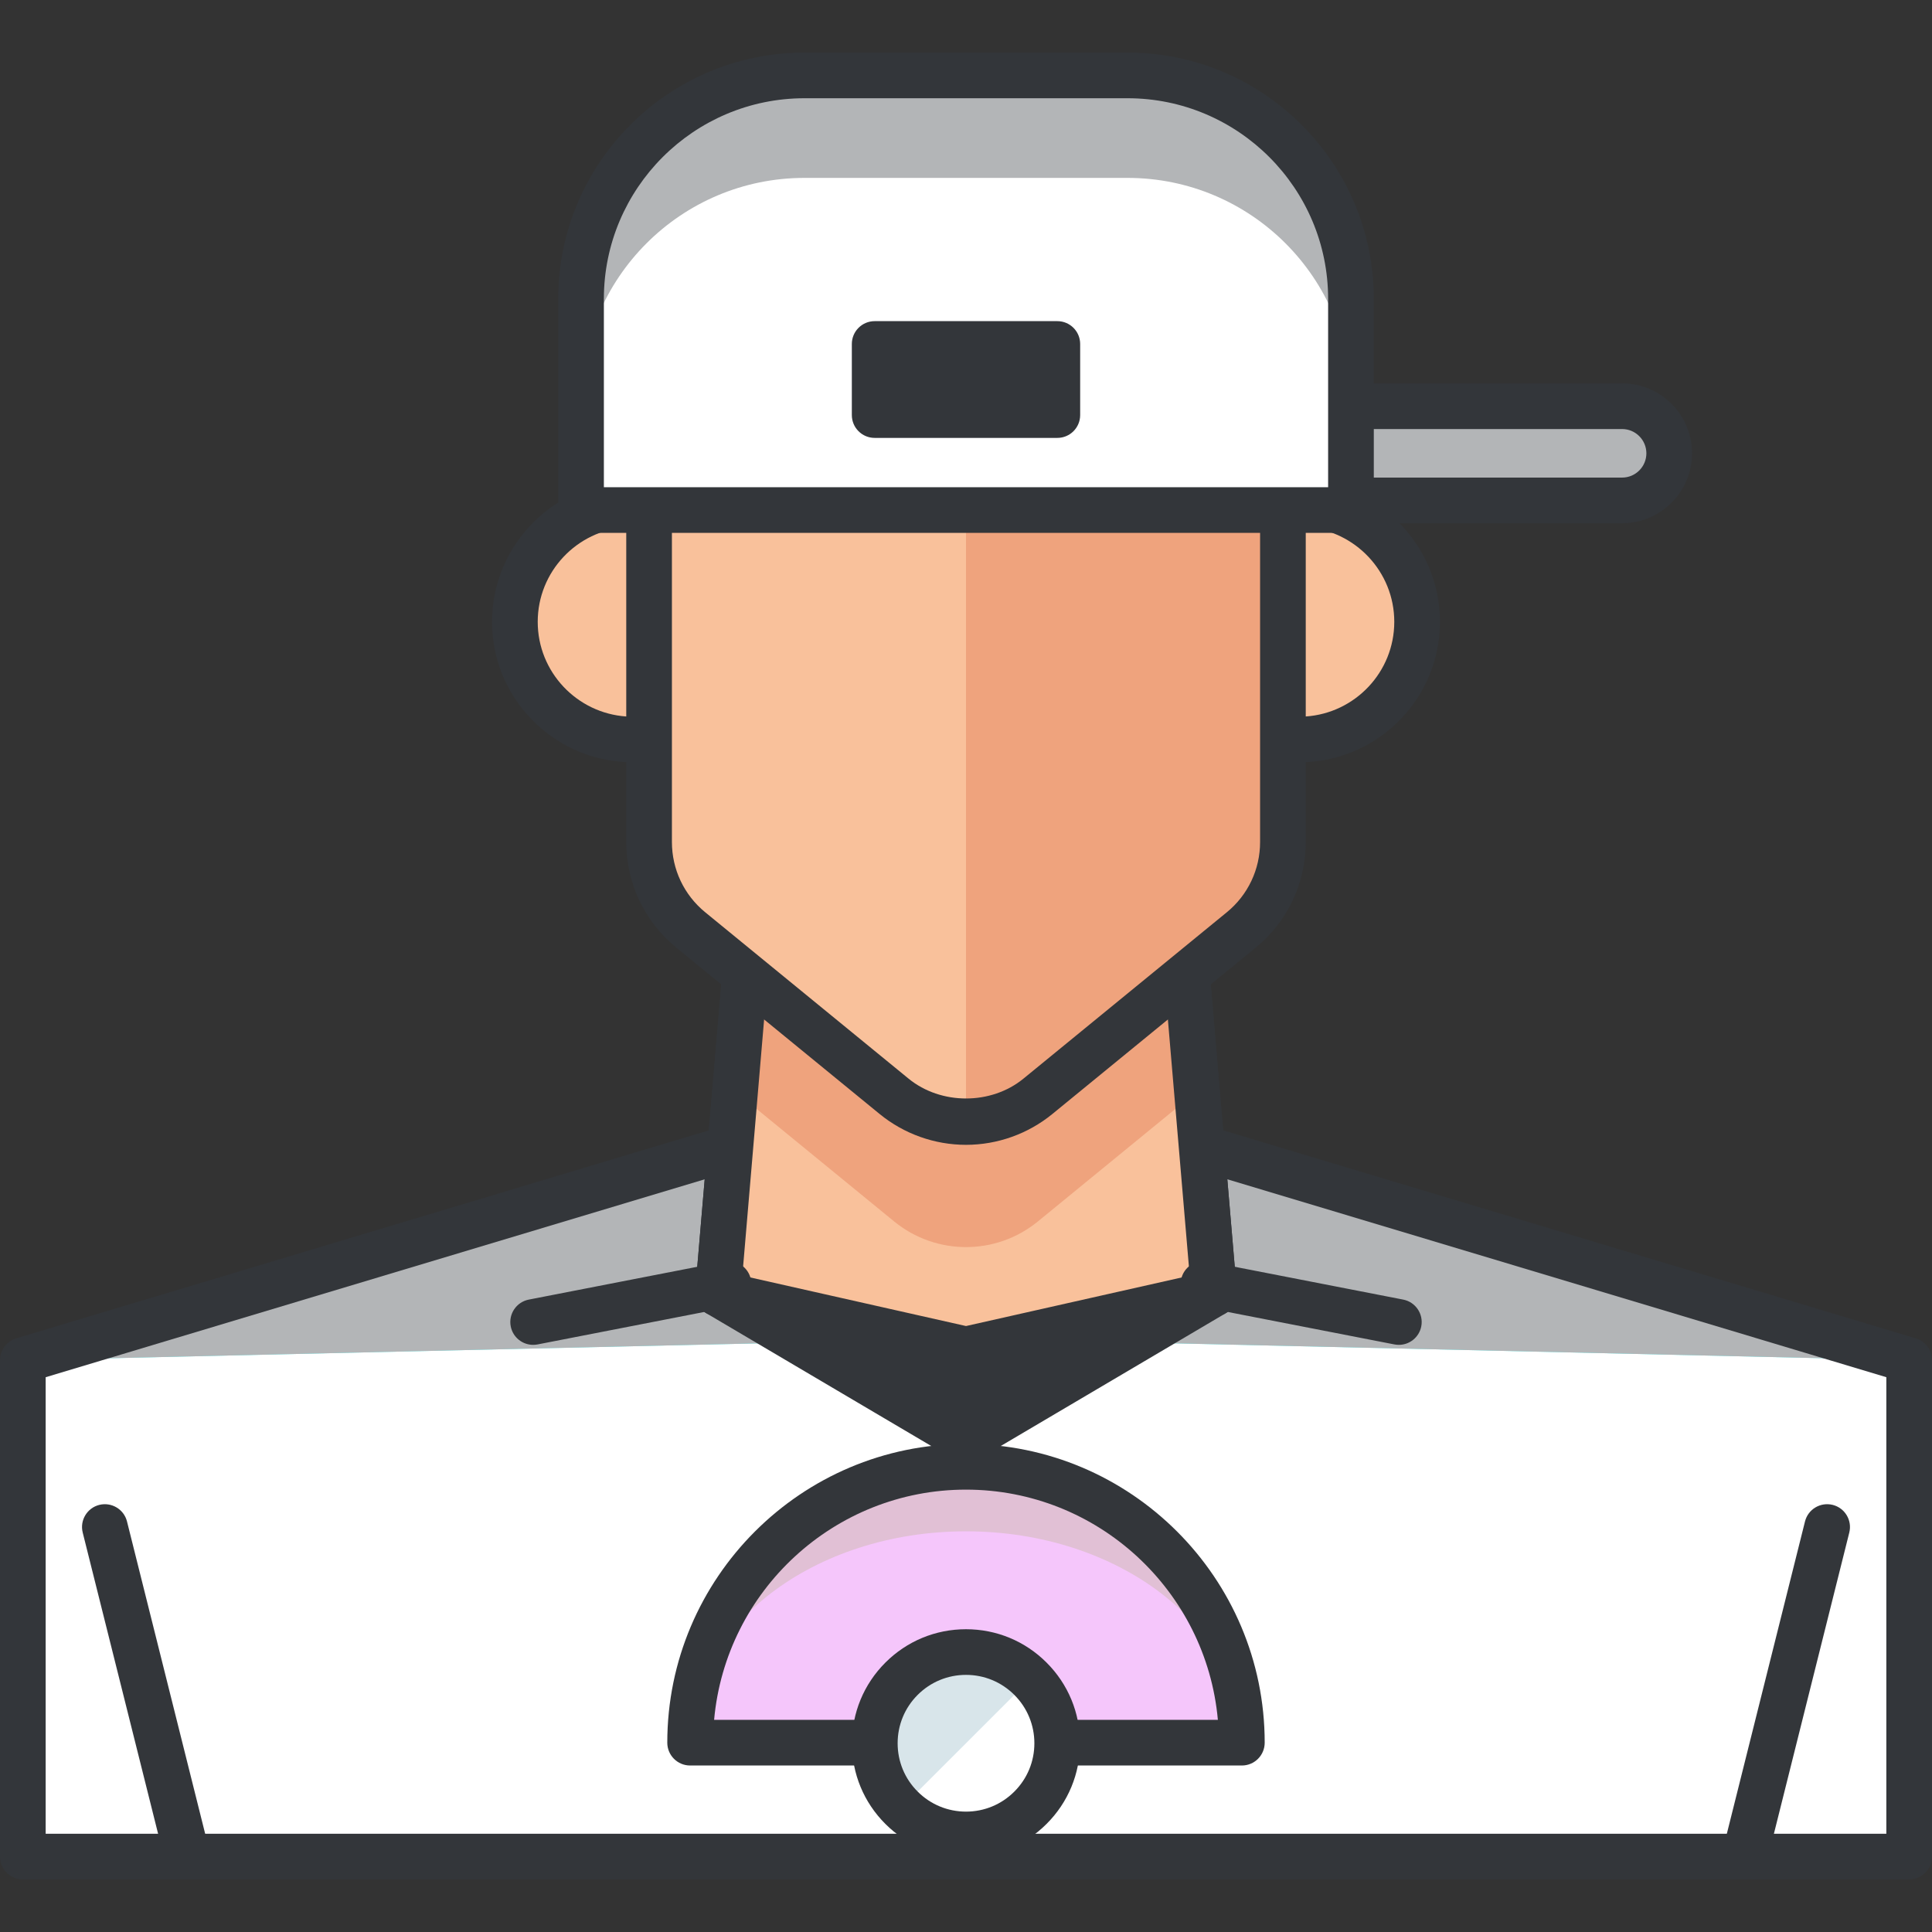 <svg xmlns="http://www.w3.org/2000/svg" xmlns:xlink="http://www.w3.org/1999/xlink" id="Layer_1" x="0px" y="0px" viewBox="0 0 126.924 126.924" style="enable-background:new 0 0 126.924 126.924;" xml:space="preserve" width="512px" height="512px" class=""><rect x="0" y="0" width="126.924" height="126.924" fill="#333333" stroke="none"/><g><g>
	<g>
		<path style="fill:#B3B5B7" d="M109.66,29.78c0,1.709-1.385,3.094-3.094,3.094H59.254c-1.709,0-3.094-1.385-3.094-3.094l0,0    c0-1.709,1.385-3.095,3.094-3.095h47.312C108.275,26.686,109.66,28.071,109.66,29.78L109.66,29.78z" data-original="#7BC7FF" class="" data-old_color="#7BC7FF"></path>
	</g>
	<g>
		<path style="fill:#33363A;" d="M106.566,34.374H59.254c-2.533,0-4.594-2.061-4.594-4.594s2.061-4.595,4.594-4.595h47.312    c2.533,0,4.594,2.062,4.594,4.595S109.099,34.374,106.566,34.374z M59.254,28.186c-0.879,0-1.594,0.716-1.594,1.595    s0.715,1.594,1.594,1.594h47.312c0.879,0,1.594-0.715,1.594-1.594s-0.715-1.595-1.594-1.595H59.254z" data-original="#33363A" class=""></path>
	</g>
	<g>
		<path style="fill:#BA8663;" d="M86.346,32.309c0,10.335-8.377,18.712-18.711,18.712h-8.346c-10.334,0-18.711-8.377-18.711-18.712    V27.37c0-10.334,8.377-18.711,18.711-18.711h8.346c10.334,0,18.711,8.377,18.711,18.711V32.309z" data-original="#BA8663"></path>
	</g>
	<g>
		<path style="fill:#A57555;" d="M86.346,37.059c0,10.335-8.377,18.712-18.711,18.712h-8.346c-10.334,0-18.711-8.377-18.711-18.712    V32.12c0-10.334,8.377-18.711,18.711-18.711h8.346c10.334,0,18.711,8.377,18.711,18.711V37.059z" data-original="#A57555"></path>
	</g>
	<g>
		<path style="fill:#33363A;" d="M67.635,52.521h-8.346c-11.145,0-20.211-9.067-20.211-20.212V27.37    c0-11.145,9.066-20.211,20.211-20.211h8.346c11.145,0,20.211,9.066,20.211,20.211v4.938    C87.846,43.453,78.779,52.521,67.635,52.521z M59.289,10.159c-9.49,0-17.211,7.721-17.211,17.211v4.938    c0,9.49,7.721,17.212,17.211,17.212h8.346c9.49,0,17.211-7.722,17.211-17.212V27.37c0-9.49-7.721-17.211-17.211-17.211H59.289z" data-original="#33363A" class=""></path>
	</g>
	<g>
		<g>
			<polygon style="fill:#4B6466;" points="63.463,70.753 1.5,89.36 1.5,121.97 125.424,121.97 125.424,89.36    " data-original="#4B6466" class=""></polygon>
		</g>
		<g>
			<polygon style="fill:#B3B5B7" points="63.463,70.753 1.5,89.36 1.5,121.97 125.424,121.97 125.424,89.36    " data-original="#7BC7FF" class="" data-old_color="#7BC7FF"></polygon>
		</g>
		<g>
			<polygon style="fill:#12B2B2;" points="63.463,87.939 1.5,89.36 1.5,121.97 125.424,121.97 125.424,89.36    " data-original="#12B2B2"></polygon>
		</g>
		<g>
			<polygon style="fill:#FFFFFF" points="63.463,87.939 1.5,89.36 1.5,121.97 125.424,121.97 125.424,89.36    " data-original="#0086FF" class="" data-old_color="#0086FF"></polygon>
		</g>
		<g>
			<path style="fill:#33363A;" d="M125.424,123.47H1.5c-0.829,0-1.5-0.672-1.5-1.5V89.36c0-0.662,0.434-1.246,1.068-1.437     l61.963-18.607c0.282-0.084,0.581-0.084,0.863,0l61.961,18.607c0.634,0.19,1.068,0.774,1.068,1.437v32.609     C126.924,122.798,126.252,123.47,125.424,123.47z M3,120.47h120.924V90.476L63.463,72.319L3,90.477V120.47z" data-original="#33363A" class=""></path>
		</g>
	</g>
	<g>
		<polygon style="fill:#33363A;" points="49.792,54.069 47.162,84.981 63.462,93.101 79.763,84.981 77.133,54.069   " data-original="#33363A" class=""></polygon>
	</g>
	<g>
		<path style="fill:#33363A;" d="M63.462,96.101c-0.264,0-0.527-0.069-0.762-0.208l-16.3-9.62c-0.497-0.293-0.781-0.845-0.732-1.419    l2.629-30.911c0.066-0.776,0.715-1.373,1.495-1.373h27.342c0.779,0,1.429,0.597,1.495,1.373l2.629,30.911    c0.049,0.574-0.236,1.126-0.732,1.419l-16.301,9.62C63.989,96.031,63.726,96.101,63.462,96.101z M48.737,84.168l14.725,8.69    l14.726-8.69l-2.433-28.599H51.169L48.737,84.168z" data-original="#33363A" class=""></path>
	</g>
	<g>
		<polygon style="fill:#F9C19B;" points="49.792,54.069 47.162,84.981 63.462,87.939 79.763,84.981 77.133,54.069   " data-original="#F9C19B" class=""></polygon>
	</g>
	<g>
		<path style="fill:#EFA37D;" d="M77.133,54.069H49.792l-1.5,17.625l10.448,8.549c1.374,1.123,3.049,1.686,4.723,1.686    c1.675,0,3.35-0.563,4.723-1.686l10.448-8.549L77.133,54.069z" data-original="#EFA37D" class=""></path>
	</g>
	<g>
		<path style="fill:#33363A;" d="M63.462,90.151c-0.11,0-0.221-0.013-0.33-0.037l-16.3-3.671c-0.731-0.164-1.229-0.843-1.165-1.59    l2.629-30.911c0.066-0.776,0.715-1.373,1.495-1.373h27.342c0.779,0,1.429,0.597,1.495,1.373l2.629,30.911    c0.063,0.747-0.434,1.426-1.165,1.59l-16.301,3.671C63.683,90.139,63.572,90.151,63.462,90.151z M48.768,83.805l14.694,3.31    l14.695-3.31l-2.402-28.235H51.169L48.768,83.805z" data-original="#33363A" class=""></path>
	</g>
	<g>
		<path style="fill:#F9C19B;" d="M41.565,48.591c-4.275,0-7.739-3.465-7.739-7.74c0-4.273,3.464-7.739,7.739-7.739" data-original="#F9C19B" class=""></path>
	</g>
	<g>
		<path style="fill:#F9C19B;" d="M85.359,33.111c4.275,0,7.74,3.466,7.74,7.739c0,4.276-3.465,7.74-7.74,7.74" data-original="#F9C19B" class=""></path>
	</g>
	<g>
		<path style="fill:#A57555;" d="M78.13,25.964l-13.362-2.377c-0.864-0.152-1.748-0.152-2.612,0l-13.361,2.377    c-3.559,0.634-6.152,3.728-6.152,7.344v22.01c0,2.239,1.003,4.357,2.736,5.774l13.361,10.932c1.374,1.124,3.049,1.687,4.723,1.687    c1.675,0,3.35-0.563,4.723-1.687l13.362-10.932c1.731-1.417,2.735-3.535,2.735-5.774v-22.01    C84.282,29.692,81.689,26.598,78.13,25.964z" data-original="#A57555"></path>
	</g>
	<g>
		<path style="fill:#F9C19B;" d="M78.13,25.964L64.768,32.44c-0.864-0.154-1.748-0.154-2.612,0l-13.361-6.476    c-3.559,0.634-6.152,3.728-6.152,7.344v22.01c0,2.239,1.003,4.357,2.736,5.774l13.361,10.932c1.374,1.124,3.049,1.687,4.723,1.687    c1.675,0,3.35-0.563,4.723-1.687l13.362-10.932c1.731-1.417,2.735-3.535,2.735-5.774v-22.01    C84.282,29.692,81.689,26.598,78.13,25.964z" data-original="#F9C19B" class=""></path>
	</g>
	<g>
		<path style="fill:#EFA37D;" d="M63.462,73.71c1.675,0,3.35-0.563,4.723-1.687l13.362-10.932c1.731-1.417,2.735-3.535,2.735-5.774    v-22.01c0-3.615-2.593-6.71-6.152-7.344l-13.362-2.377c-0.864-0.152-0.442-0.152-1.306,0" data-original="#EFA37D" class=""></path>
	</g>
	<path style="fill:#33363A;" d="M94.599,40.851c0-5.095-4.145-9.239-9.24-9.239c-0.288,0-0.554,0.085-0.783,0.226   c-0.095-0.019-0.193-0.03-0.294-0.03c-0.829,0-1.5,0.672-1.5,1.5v22.01c0,1.796-0.796,3.478-2.185,4.613L67.235,70.862   c-2.121,1.738-5.421,1.738-7.546,0L46.328,59.931c-1.389-1.136-2.186-2.817-2.186-4.613v-22.01c0-0.828-0.671-1.5-1.5-1.5   c-0.101,0-0.199,0.011-0.294,0.03c-0.228-0.141-0.495-0.226-0.783-0.226c-5.095,0-9.239,4.145-9.239,9.239   c0,4.952,3.919,8.995,8.816,9.219v5.248c0,2.699,1.198,5.228,3.286,6.936l13.361,10.932c1.597,1.306,3.611,2.025,5.673,2.025   c2.063,0,4.078-0.72,5.673-2.025l13.363-10.932c2.087-1.709,3.285-4.236,3.285-6.936v-5.248   C90.68,49.846,94.599,45.802,94.599,40.851z M35.326,40.851c0-3.298,2.573-5.999,5.816-6.218v12.437   C37.899,46.85,35.326,44.148,35.326,40.851z M85.782,47.069V34.633c3.243,0.219,5.816,2.92,5.816,6.218S89.025,46.85,85.782,47.069   z" data-original="#33363A" class=""></path>
	<g>
		<g>
			<path style="fill:#33363A;" d="M12.221,123.126c-0.672,0-1.284-0.454-1.454-1.136l-5.333-21.307     c-0.201-0.804,0.287-1.618,1.091-1.819c0.803-0.198,1.618,0.287,1.819,1.091l5.333,21.307c0.201,0.804-0.287,1.618-1.091,1.819     C12.464,123.111,12.341,123.126,12.221,123.126z" data-original="#33363A" class=""></path>
		</g>
		<g>
			<path style="fill:#33363A;" d="M114.703,123.126c-0.121,0-0.243-0.015-0.365-0.045c-0.804-0.201-1.292-1.016-1.091-1.819     l5.333-21.307c0.201-0.805,1.014-1.289,1.819-1.091c0.804,0.201,1.292,1.016,1.091,1.819l-5.333,21.307     C115.987,122.672,115.375,123.126,114.703,123.126z" data-original="#33363A" class=""></path>
		</g>
	</g>
	<g>
		<g>
			<g>
				<path style="fill:#B3B5B7" d="M74.071,4.954H52.853c-8.108,0-14.681,6.572-14.681,14.68v13.874h50.58V19.634      C88.752,11.526,82.18,4.954,74.071,4.954z" data-original="#7BC7FF" class="" data-old_color="#7BC7FF"></path>
			</g>
			<g>
				<path style="fill:#FFFFFF" d="M74.071,11.687H52.853c-8.108,0-14.681,6.572-14.681,14.681v7.141h50.58v-7.141      C88.752,18.259,82.18,11.687,74.071,11.687z" data-original="#0086FF" class="" data-old_color="#0086FF"></path>
			</g>
			<g>
				<path style="fill:#33363A;" d="M88.752,35.008h-50.58c-0.829,0-1.5-0.672-1.5-1.5V19.634c0-8.922,7.259-16.18,16.181-16.18      h21.219c8.922,0,16.181,7.258,16.181,16.18v13.874C90.252,34.336,89.581,35.008,88.752,35.008z M39.672,32.008h47.58V19.634      c0-7.268-5.913-13.18-13.181-13.18H52.853c-7.268,0-13.181,5.912-13.181,13.18V32.008z" data-original="#33363A" class=""></path>
			</g>
		</g>
		<path style="fill:#33363A;" d="M69.462,21.098h-12c-0.829,0-1.5,0.672-1.5,1.5v4.67c0,0.828,0.671,1.5,1.5,1.5h12    c0.829,0,1.5-0.672,1.5-1.5v-4.67C70.962,21.77,70.291,21.098,69.462,21.098z" data-original="#33363A" class=""></path>
	</g>
	<g>
		<g>
			<path style="fill:#33363A;" d="M35.024,88.351c-0.704,0-1.332-0.497-1.471-1.213c-0.159-0.813,0.372-1.601,1.186-1.76l12.834-2.5     c0.813-0.155,1.601,0.373,1.759,1.186c0.159,0.813-0.372,1.601-1.186,1.76l-12.834,2.5     C35.215,88.342,35.119,88.351,35.024,88.351z" data-original="#33363A" class=""></path>
		</g>
		<g>
			<path style="fill:#33363A;" d="M91.9,88.351c-0.095,0-0.191-0.009-0.288-0.027l-12.834-2.5c-0.813-0.159-1.344-0.946-1.186-1.76     c0.158-0.813,0.945-1.341,1.759-1.186l12.834,2.5c0.813,0.159,1.344,0.946,1.186,1.76C93.231,87.854,92.604,88.351,91.9,88.351z" data-original="#33363A" class=""></path>
		</g>
	</g>
	<g>
		<g>
			<path style="fill:#E1C0D5" d="M45.338,114.486c0-10.009,8.115-18.124,18.123-18.124c10.009,0,18.124,8.115,18.124,18.124" data-original="#FF8F8F" class="active-path" data-old_color="#FF8F8F"></path>
		</g>
		<g>
			<path style="fill:#F5C6FB" d="M45.338,114.486c0-7.662,8.115-13.885,18.123-13.885c10.009,0,18.124,6.223,18.124,13.885" data-original="#FF1A1A" class="" data-old_color="#FF1A1A"></path>
		</g>
		<g>
			<line style="fill:#FFFFFF;" x1="81.585" y1="114.486" x2="45.338" y2="114.486" data-original="#FFFFFF"></line>
		</g>
		<g>
			<line style="fill:#DCE6EA;" x1="81.585" y1="114.486" x2="45.338" y2="114.486" data-original="#DCE6EA"></line>
		</g>
		<path style="fill:#33363A;" d="M63.461,94.862c-10.82,0-19.623,8.804-19.623,19.624c0,0.828,0.671,1.5,1.5,1.5h36.247    c0.829,0,1.5-0.672,1.5-1.5C83.085,103.666,74.282,94.862,63.461,94.862z M63.461,97.862c8.66,0,15.786,6.658,16.548,15.124    H46.914C47.676,104.521,54.802,97.862,63.461,97.862z" data-original="#33363A" class=""></path>
		<g>
			<path style="fill:#FFFFFF;" d="M67.698,110.288c2.341,2.339,2.341,6.136,0,8.472c-2.338,2.342-6.133,2.342-8.474,0     c-2.339-2.336-2.339-6.133,0-8.472C61.565,107.947,65.36,107.947,67.698,110.288z" data-original="#FFFFFF"></path>
		</g>
		<g>
			<path style="fill:#D8E5EA;" d="M59.224,118.76c-2.339-2.336-2.339-6.133,0-8.472c2.341-2.341,6.136-2.341,8.474,0" data-original="#D8E5EA" class=""></path>
		</g>
		<g>
			<path style="fill:#33363A;" d="M63.462,122.017c-2.001,0-3.883-0.78-5.299-2.196c-1.414-1.412-2.193-3.293-2.193-5.295     s0.779-3.884,2.193-5.298c1.416-1.416,3.297-2.195,5.298-2.195s3.882,0.779,5.296,2.194l0,0c1.417,1.416,2.196,3.298,2.195,5.301     c0,2.001-0.78,3.882-2.196,5.294c-1.412,1.414-3.292,2.194-5.293,2.195C63.464,122.017,63.463,122.017,63.462,122.017z      M63.462,110.032c-1.2,0-2.328,0.468-3.177,1.316c-0.848,0.848-1.314,1.976-1.314,3.177c0,1.199,0.466,2.327,1.314,3.173     c0.85,0.851,1.978,1.317,3.178,1.318c0,0,0.001,0,0.001,0c1.199-0.001,2.326-0.469,3.173-1.316     c0.85-0.849,1.317-1.975,1.317-3.174c0-1.2-0.467-2.329-1.315-3.177c0-0.001-0.001-0.001-0.001-0.002     C65.789,110.5,64.662,110.032,63.462,110.032z" data-original="#33363A" class=""></path>
		</g>
	</g>
</g></g> </svg>